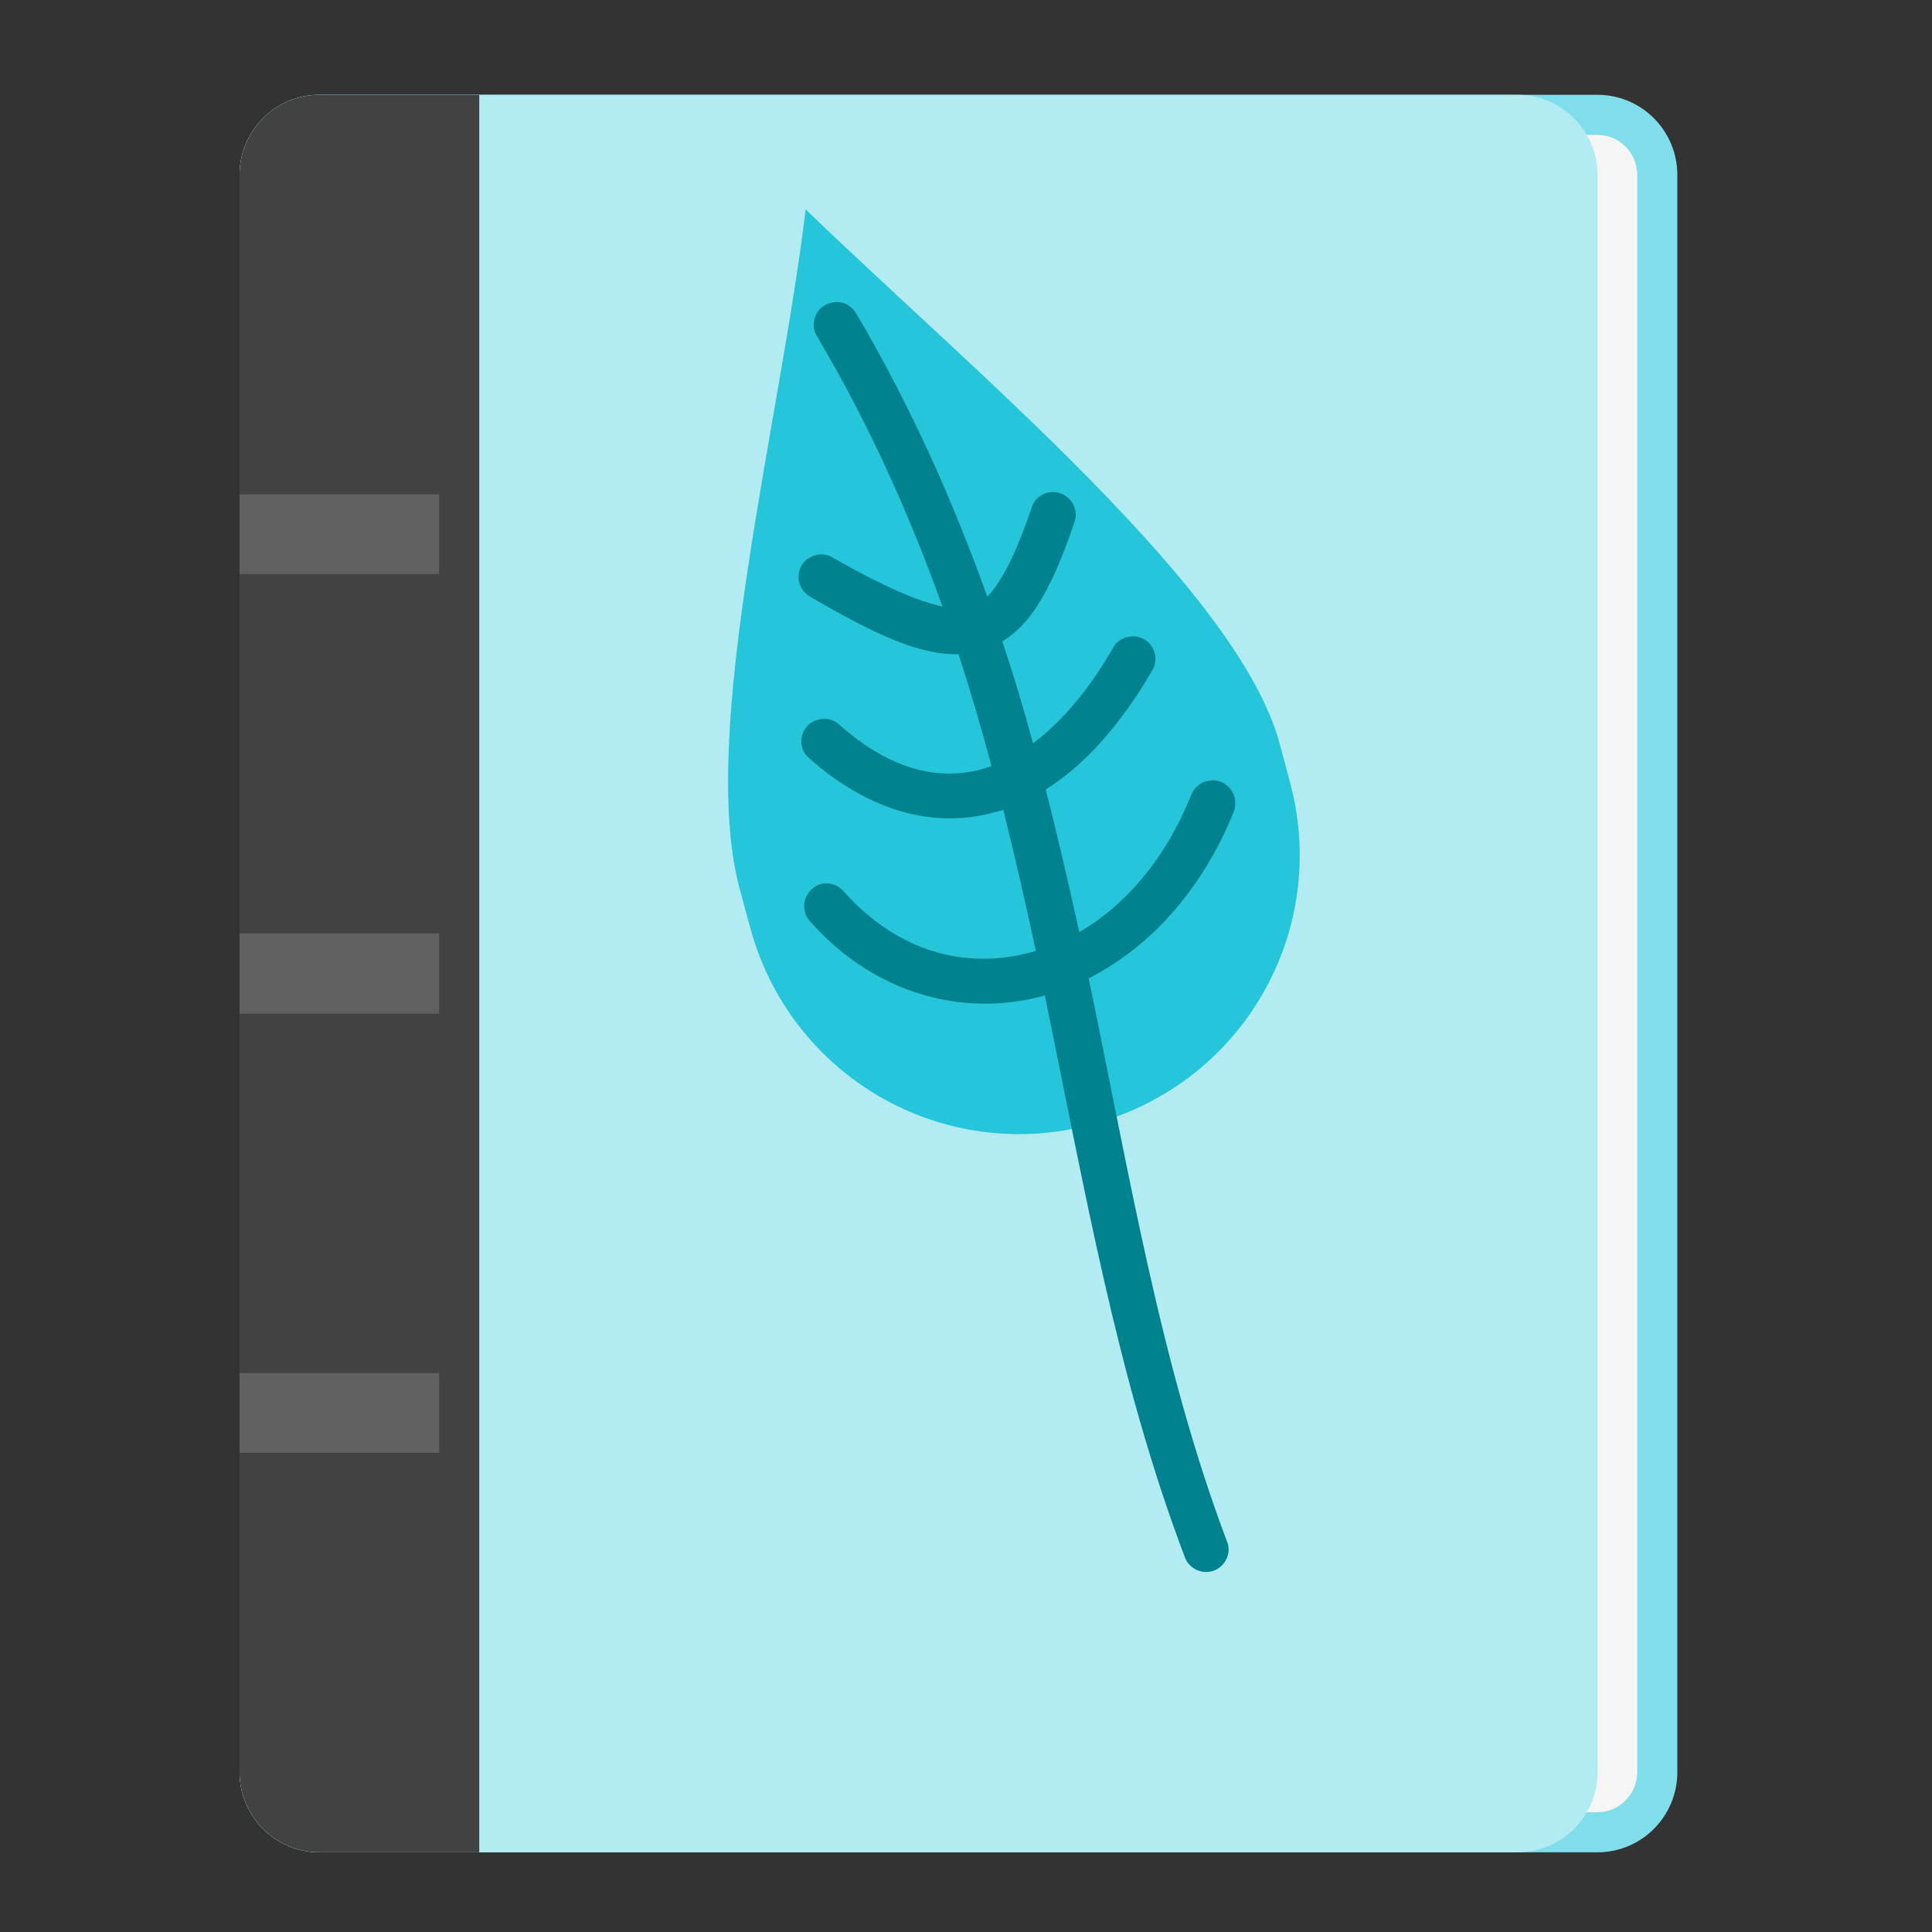 <?xml version="1.0" encoding="UTF-8"?>
<svg xmlns="http://www.w3.org/2000/svg" xmlns:xlink="http://www.w3.org/1999/xlink" width="16px" height="16px" viewBox="0 0 16 16" version="1.1">
<rect x="0" y="0" width="16" height="16" fill="#333333" stroke="none"/>
<g id="surface1">
<path style=" stroke:none;fill-rule:nonzero;fill:rgb(50.196%,87.059%,91.765%);fill-opacity:1;" d="M 2.645 0.785 L 13.23 0.785 C 13.594 0.785 13.891 1.082 13.891 1.449 L 13.891 14.676 C 13.891 15.043 13.594 15.34 13.23 15.34 L 2.645 15.34 C 2.281 15.34 1.984 15.043 1.984 14.676 L 1.984 1.449 C 1.984 1.082 2.281 0.785 2.645 0.785 Z M 2.645 0.785 "/>
<path style=" stroke:none;fill-rule:nonzero;fill:rgb(96.078%,96.078%,96.078%);fill-opacity:1;" d="M 3.637 1.117 L 13.23 1.117 C 13.41 1.117 13.559 1.266 13.559 1.449 L 13.559 14.676 C 13.559 14.859 13.41 15.008 13.23 15.008 L 3.637 15.008 C 3.457 15.008 3.309 14.859 3.309 14.676 L 3.309 1.449 C 3.309 1.266 3.457 1.117 3.637 1.117 Z M 3.637 1.117 "/>
<path style=" stroke:none;fill-rule:nonzero;fill:rgb(69.804%,92.157%,94.902%);fill-opacity:1;" d="M 2.645 0.785 L 12.566 0.785 C 12.934 0.785 13.23 1.082 13.23 1.449 L 13.23 14.676 C 13.23 15.043 12.934 15.34 12.566 15.34 L 2.645 15.34 C 2.281 15.34 1.984 15.043 1.984 14.676 L 1.984 1.449 C 1.984 1.082 2.281 0.785 2.645 0.785 Z M 2.645 0.785 "/>
<path style=" stroke:none;fill-rule:nonzero;fill:rgb(25.882%,25.882%,25.882%);fill-opacity:1;" d="M 2.645 0.785 C 2.281 0.785 1.984 1.082 1.984 1.449 L 1.984 14.676 C 1.984 15.043 2.281 15.34 2.645 15.34 L 3.969 15.34 L 3.969 0.785 Z M 2.645 0.785 "/>
<path style=" stroke:none;fill-rule:nonzero;fill:rgb(38.039%,38.039%,38.039%);fill-opacity:1;" d="M 1.984 7.73 L 3.637 7.73 L 3.637 8.395 L 1.984 8.395 Z M 1.984 7.73 "/>
<path style=" stroke:none;fill-rule:nonzero;fill:rgb(38.039%,38.039%,38.039%);fill-opacity:1;" d="M 1.984 4.094 L 3.637 4.094 L 3.637 4.754 L 1.984 4.754 Z M 1.984 4.094 "/>
<path style=" stroke:none;fill-rule:nonzero;fill:rgb(38.039%,38.039%,38.039%);fill-opacity:1;" d="M 1.984 11.371 L 3.637 11.371 L 3.637 12.031 L 1.984 12.031 Z M 1.984 11.371 "/>
<path style=" stroke:none;fill-rule:nonzero;fill:rgb(14.902%,77.647%,85.49%);fill-opacity:1;" d="M 6.125 7.359 L 6.211 7.676 C 6.543 8.914 7.805 9.645 9.043 9.312 C 10.285 8.98 11.016 7.719 10.684 6.48 L 10.598 6.16 C 10.254 4.883 8.059 3.074 6.672 1.734 C 6.461 3.5 5.781 6.078 6.125 7.359 Z M 6.125 7.359 "/>
<path style=" stroke:none;fill-rule:nonzero;fill:rgb(0%,51.373%,56.078%);fill-opacity:1;" d="M 6.879 2.508 C 6.824 2.523 6.773 2.562 6.754 2.617 C 6.73 2.672 6.734 2.734 6.766 2.785 C 7.203 3.523 7.535 4.27 7.805 5.023 C 7.602 4.98 7.305 4.852 6.895 4.617 C 6.84 4.582 6.766 4.582 6.707 4.617 C 6.648 4.648 6.613 4.711 6.613 4.777 C 6.613 4.848 6.652 4.906 6.707 4.941 C 7.227 5.242 7.602 5.426 7.938 5.418 C 8.039 5.727 8.129 6.035 8.211 6.344 C 8.184 6.352 8.156 6.363 8.129 6.371 C 7.754 6.469 7.363 6.367 6.949 6 C 6.902 5.957 6.836 5.941 6.773 5.961 C 6.707 5.977 6.656 6.031 6.641 6.098 C 6.625 6.168 6.648 6.238 6.703 6.281 C 7.184 6.707 7.719 6.867 8.223 6.73 C 8.254 6.723 8.281 6.715 8.309 6.707 C 8.406 7.098 8.496 7.488 8.578 7.875 C 8.562 7.879 8.547 7.883 8.535 7.887 C 8 8.031 7.438 7.887 6.988 7.383 C 6.941 7.328 6.871 7.305 6.801 7.32 C 6.738 7.336 6.688 7.387 6.668 7.449 C 6.648 7.512 6.664 7.582 6.707 7.629 C 7.238 8.23 7.969 8.426 8.633 8.25 C 8.641 8.246 8.648 8.246 8.652 8.242 C 8.984 9.844 9.25 11.414 9.812 12.895 C 9.832 12.957 9.891 13.004 9.957 13.016 C 10.023 13.027 10.09 13.004 10.133 12.949 C 10.176 12.895 10.188 12.824 10.16 12.762 C 9.613 11.312 9.355 9.73 9.016 8.102 C 9.52 7.848 9.957 7.371 10.219 6.719 C 10.242 6.656 10.23 6.586 10.191 6.535 C 10.148 6.48 10.082 6.453 10.016 6.465 C 9.949 6.473 9.895 6.516 9.867 6.578 C 9.652 7.117 9.316 7.5 8.938 7.719 C 8.852 7.328 8.762 6.934 8.66 6.539 C 8.988 6.332 9.285 5.996 9.543 5.551 C 9.578 5.492 9.578 5.422 9.543 5.363 C 9.512 5.305 9.449 5.27 9.383 5.27 C 9.312 5.27 9.25 5.305 9.219 5.363 C 9.012 5.723 8.785 5.984 8.555 6.156 C 8.48 5.875 8.395 5.594 8.301 5.312 C 8.414 5.242 8.508 5.145 8.586 5.023 C 8.703 4.844 8.801 4.613 8.898 4.324 C 8.922 4.258 8.906 4.184 8.855 4.133 C 8.809 4.082 8.734 4.062 8.668 4.082 C 8.605 4.102 8.559 4.145 8.543 4.207 C 8.449 4.48 8.359 4.688 8.273 4.816 C 8.238 4.871 8.207 4.91 8.176 4.941 C 7.895 4.156 7.547 3.371 7.09 2.594 C 7.047 2.523 6.961 2.484 6.879 2.508 Z M 6.879 2.508 "/>
</g>
</svg>
